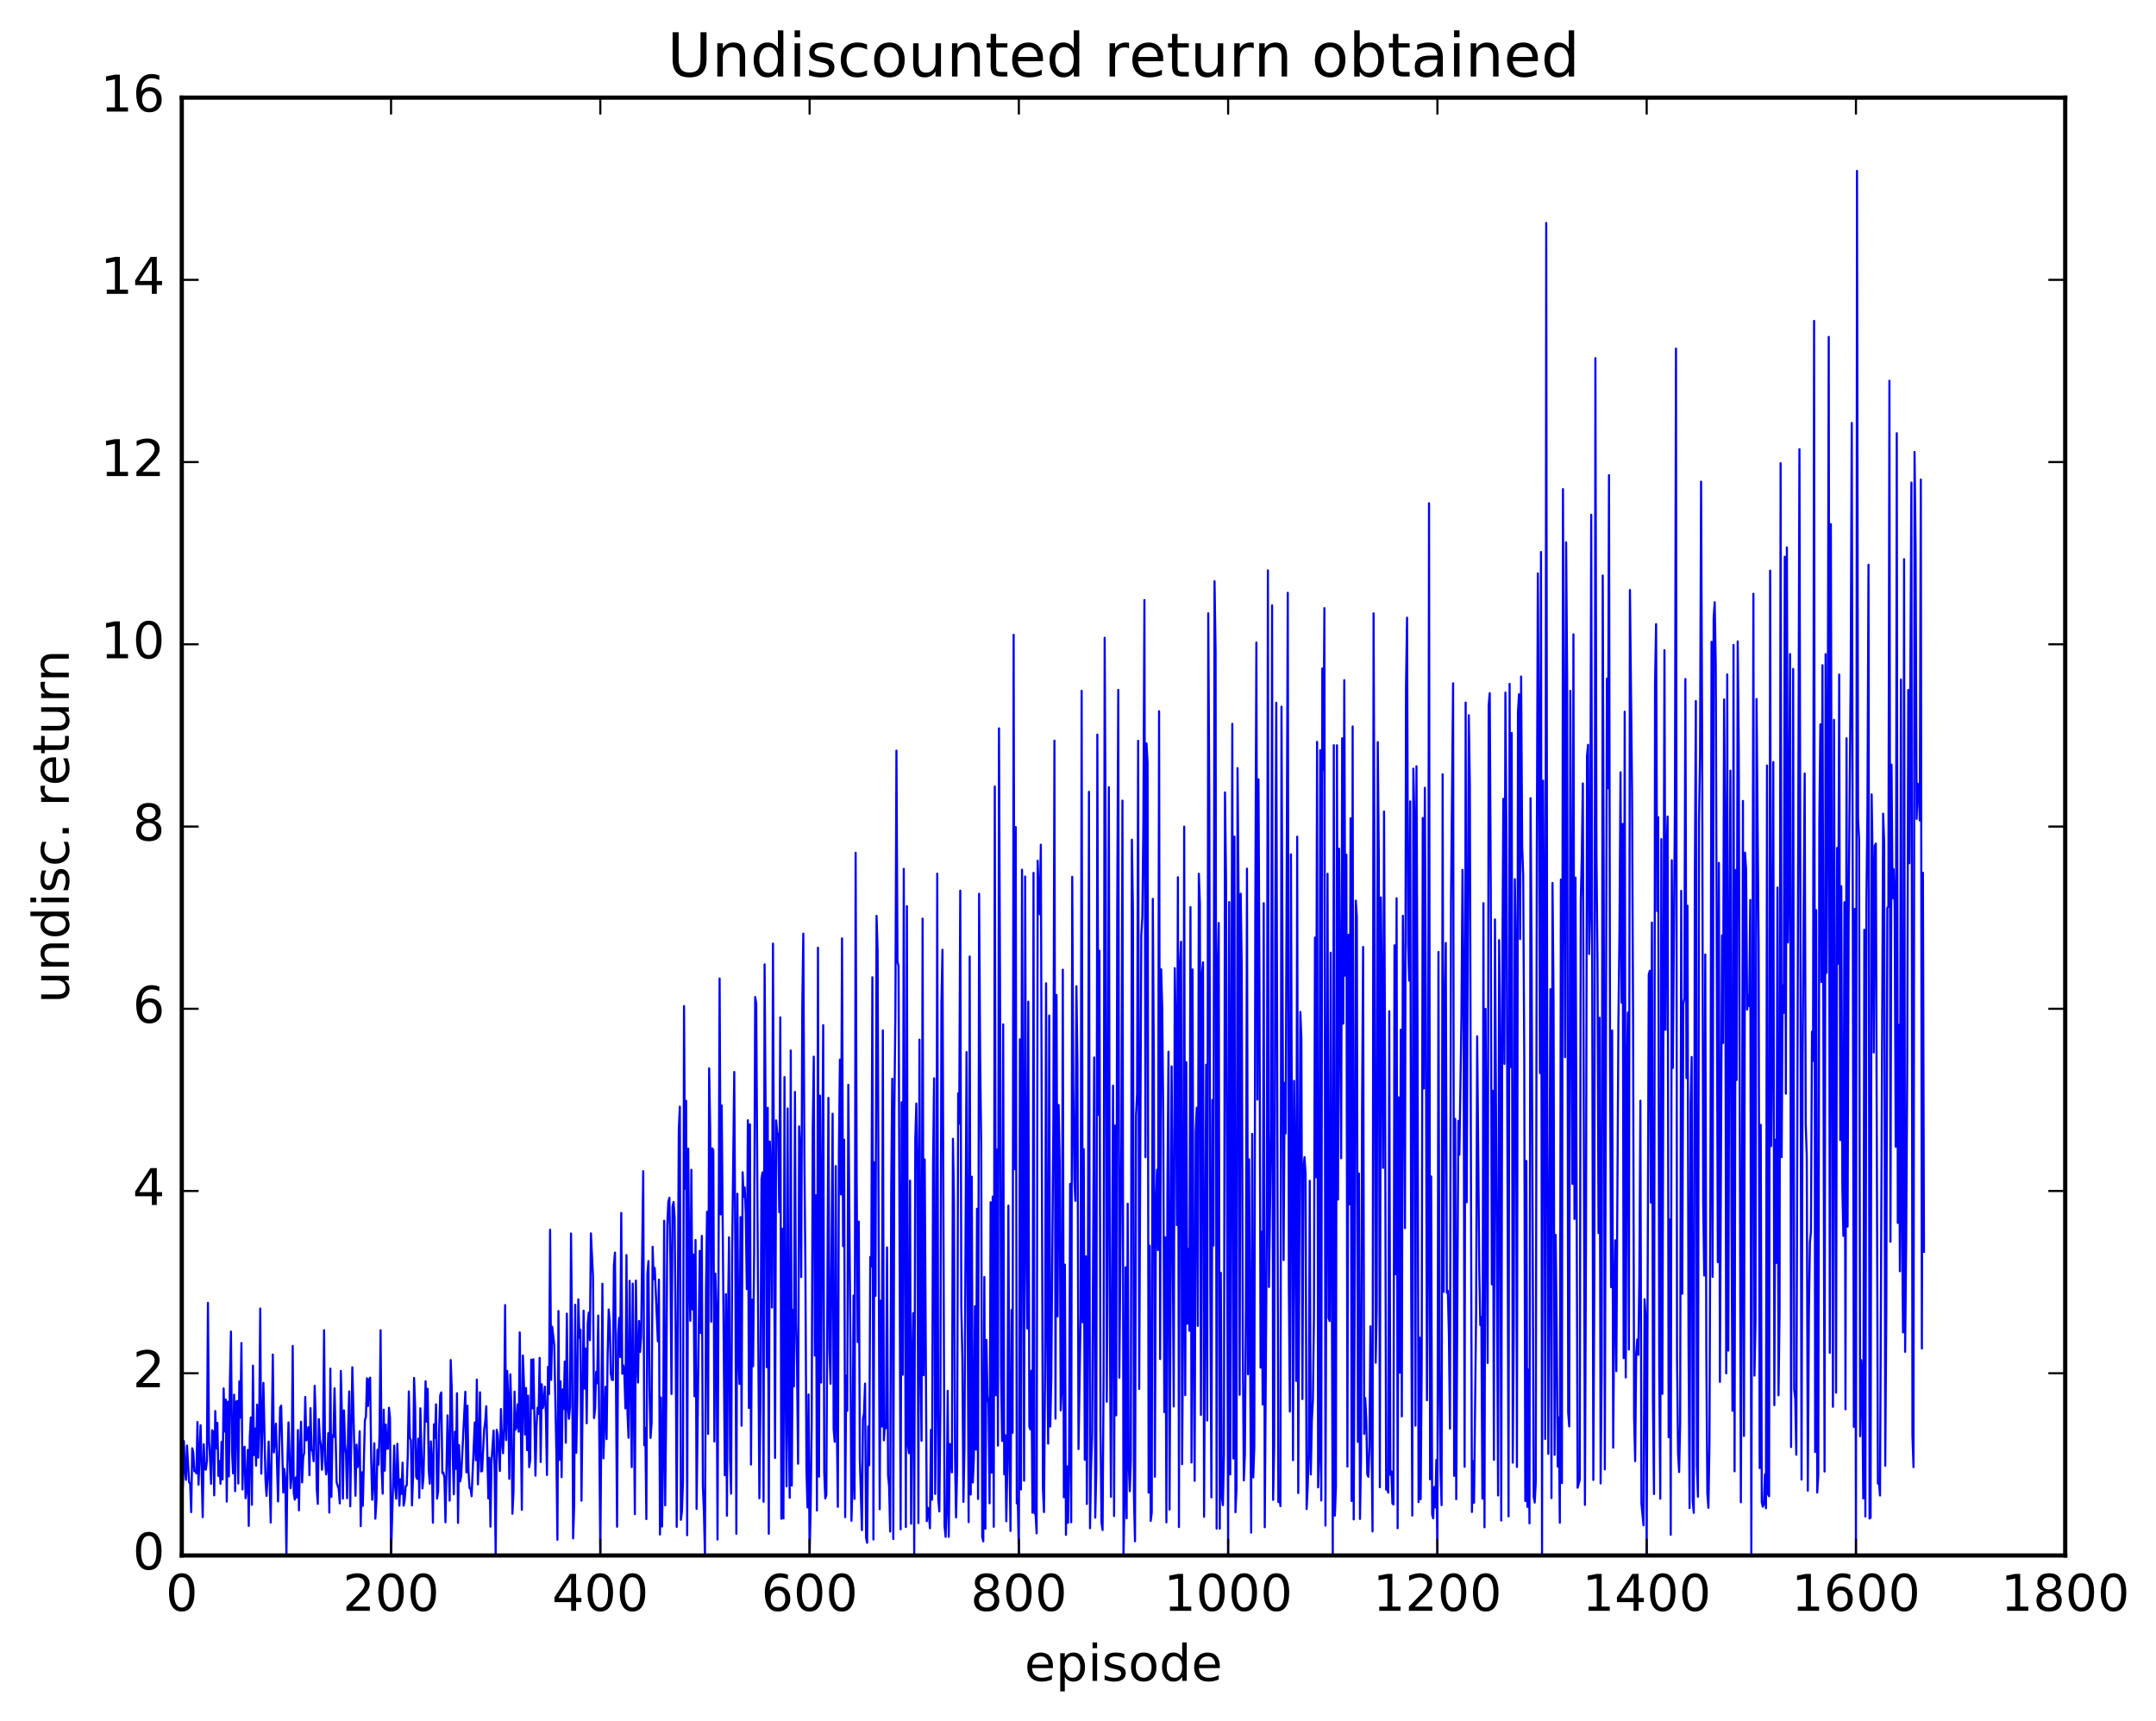 <?xml version="1.0" encoding="utf-8" standalone="no"?>
<!DOCTYPE svg PUBLIC "-//W3C//DTD SVG 1.1//EN"
  "http://www.w3.org/Graphics/SVG/1.1/DTD/svg11.dtd">
<!-- Created with matplotlib (http://matplotlib.org/) -->
<svg height="408pt" version="1.1" viewBox="0 0 511 408" width="511pt" xmlns="http://www.w3.org/2000/svg" xmlns:xlink="http://www.w3.org/1999/xlink">
 <defs>
  <style type="text/css">
*{stroke-linecap:butt;stroke-linejoin:round;stroke-miterlimit:100000;}
  </style>
 </defs>
 <g id="figure_1">
  <g id="patch_1">
   <path d="M 0 408.169 
L 511.954 408.169 
L 511.954 0 
L 0 0 
z
" style="fill:#ffffff;"/>
  </g>
  <g id="axes_1">
   <g id="patch_2">
    <path d="M 43.084 368.742 
L 489.484 368.742 
L 489.484 23.142 
L 43.084 23.142 
z
" style="fill:#ffffff;"/>
   </g>
   <g id="line2d_1">
    <path clip-path="url(#peacb16bf54)" d="M 43.332 352.367 
L 43.58 341.616 
L 43.828 348.294 
L 44.076 350.822 
L 44.324 342.693 
L 44.82 351.328 
L 45.068 351.694 
L 45.316 358.469 
L 45.564 343.33 
L 45.812 344.284 
L 46.06 348.79 
L 46.308 348.656 
L 46.556 349.285 
L 46.804 337.11 
L 47.052 351.956 
L 47.548 337.871 
L 48.044 359.667 
L 48.292 342.386 
L 48.54 348.275 
L 48.788 348.407 
L 49.036 346.447 
L 49.284 308.848 
L 49.532 341.422 
L 49.78 345.604 
L 50.028 351.753 
L 50.276 339.049 
L 50.524 339.391 
L 50.772 354.491 
L 51.02 334.506 
L 51.268 343.374 
L 51.516 337.296 
L 51.764 349.885 
L 52.012 346.345 
L 52.26 351.745 
L 52.508 341.827 
L 52.756 350.708 
L 53.004 329.148 
L 53.252 339.356 
L 53.5 331.79 
L 53.748 355.972 
L 53.996 332.277 
L 54.244 349.988 
L 54.492 327.561 
L 54.74 315.665 
L 54.988 343.859 
L 55.236 349.289 
L 55.484 330.621 
L 55.732 353.489 
L 55.98 332.258 
L 56.228 332.109 
L 56.476 351.69 
L 56.724 327.47 
L 56.972 336.073 
L 57.22 318.373 
L 57.468 353.082 
L 57.716 343.781 
L 57.964 342.942 
L 58.212 355.171 
L 58.46 352.888 
L 58.708 343.719 
L 58.956 361.734 
L 59.204 340.576 
L 59.452 336.033 
L 59.7 356.727 
L 59.948 323.739 
L 60.196 344.951 
L 60.444 338.648 
L 60.692 347.443 
L 60.94 332.979 
L 61.188 345.545 
L 61.436 337.084 
L 61.684 310.206 
L 61.932 349.355 
L 62.428 327.824 
L 62.924 350.602 
L 63.172 354.613 
L 63.42 349.822 
L 63.668 341.745 
L 64.164 360.93 
L 64.66 321.101 
L 64.908 344.303 
L 65.156 341.561 
L 65.404 337.51 
L 65.9 355.942 
L 66.396 333.69 
L 66.644 333.23 
L 67.14 353.822 
L 67.388 348.228 
L 67.636 350.969 
L 67.884 368.742 
L 68.132 346.692 
L 68.38 337.187 
L 68.876 352.803 
L 69.124 350.017 
L 69.372 319.064 
L 69.62 353.866 
L 69.868 355.505 
L 70.116 350.248 
L 70.364 355.015 
L 70.612 339.006 
L 70.86 358.039 
L 71.108 343.983 
L 71.356 337.034 
L 71.604 351.421 
L 71.852 345.545 
L 72.1 344.391 
L 72.348 331.163 
L 72.596 341.437 
L 72.844 341.147 
L 73.092 338.343 
L 73.34 349.712 
L 73.588 333.821 
L 73.836 343.761 
L 74.084 343.825 
L 74.332 346.415 
L 74.58 328.512 
L 74.828 336.237 
L 75.076 352.961 
L 75.324 356.513 
L 75.572 336.416 
L 75.82 341.206 
L 76.068 342.605 
L 76.316 348.423 
L 76.564 343.004 
L 76.812 315.335 
L 77.06 346.507 
L 77.308 349.53 
L 77.556 347.551 
L 77.804 339.754 
L 78.052 358.572 
L 78.3 324.456 
L 78.548 354.842 
L 78.796 340.271 
L 79.044 340.688 
L 79.292 329.131 
L 79.788 351.413 
L 80.284 353.006 
L 80.532 356.406 
L 80.78 324.985 
L 81.028 334.956 
L 81.276 355.262 
L 81.524 334.335 
L 81.772 342.222 
L 82.02 344.899 
L 82.268 355.17 
L 82.516 338.701 
L 82.764 329.848 
L 83.012 357.081 
L 83.508 324.136 
L 84.252 354.581 
L 84.5 342.45 
L 84.748 347.808 
L 84.996 346.902 
L 85.244 339.294 
L 85.492 361.792 
L 85.74 349.025 
L 85.988 356.991 
L 86.484 336.676 
L 86.732 335.839 
L 86.98 326.739 
L 87.228 333.307 
L 87.476 327.096 
L 87.724 326.574 
L 87.972 345.74 
L 88.22 355.53 
L 88.468 351.052 
L 88.716 342.136 
L 88.964 360.019 
L 89.212 355.792 
L 89.46 343.695 
L 89.708 347.233 
L 89.956 339.923 
L 90.204 315.347 
L 90.452 348.26 
L 90.7 354.083 
L 90.948 334.176 
L 91.196 348.641 
L 91.444 337.709 
L 91.692 343.443 
L 91.94 343.42 
L 92.188 333.716 
L 92.436 336.141 
L 92.684 368.742 
L 93.428 342.702 
L 93.676 352.626 
L 93.924 355.287 
L 94.172 342.257 
L 94.668 356.941 
L 94.916 350.663 
L 95.164 354.141 
L 95.412 346.733 
L 95.66 356.933 
L 95.908 355.648 
L 96.156 352.282 
L 96.404 352.125 
L 96.652 344.748 
L 96.9 329.85 
L 97.148 340.787 
L 97.396 341.434 
L 97.644 356.876 
L 97.892 350.27 
L 98.14 326.656 
L 98.388 333.333 
L 98.636 350.077 
L 98.884 350.601 
L 99.132 341.044 
L 99.38 355.097 
L 99.628 333.858 
L 100.124 352.848 
L 100.372 350.011 
L 100.868 327.444 
L 101.116 337.016 
L 101.364 329.22 
L 101.612 348.317 
L 101.86 351.731 
L 102.108 341.688 
L 102.356 346.471 
L 102.604 360.973 
L 102.852 337.656 
L 103.1 340.872 
L 103.348 332.909 
L 103.596 355.268 
L 103.844 353.518 
L 104.092 338.616 
L 104.34 330.759 
L 104.588 330.083 
L 104.836 349.209 
L 105.084 349.081 
L 105.332 350.298 
L 105.58 360.87 
L 106.076 335.532 
L 106.572 355.743 
L 106.82 322.408 
L 107.068 329.195 
L 107.316 345.456 
L 107.564 354.219 
L 107.812 339.39 
L 108.06 348.213 
L 108.308 330.294 
L 108.556 361.01 
L 108.804 342.577 
L 109.052 351.178 
L 109.3 349.975 
L 110.292 329.919 
L 110.54 349.044 
L 110.788 333.238 
L 111.036 348.784 
L 111.284 352.728 
L 111.532 352.922 
L 111.78 354.699 
L 112.524 337.2 
L 112.772 346.161 
L 113.02 327.056 
L 113.268 351.882 
L 113.516 343.597 
L 113.764 330.054 
L 114.012 348.825 
L 114.26 348.731 
L 114.756 338.883 
L 115.004 337.033 
L 115.252 333.367 
L 115.748 355.247 
L 115.996 345.58 
L 116.244 361.907 
L 116.492 346.567 
L 116.988 339.123 
L 117.236 349.158 
L 117.484 368.742 
L 117.732 338.965 
L 117.98 340.138 
L 118.476 348.719 
L 118.724 334.031 
L 118.972 341.189 
L 119.22 344.496 
L 119.468 338.397 
L 119.716 309.392 
L 119.964 341.399 
L 120.212 325.004 
L 120.46 331.83 
L 120.708 350.572 
L 120.956 325.801 
L 121.204 334.54 
L 121.452 358.847 
L 121.7 353.63 
L 121.948 329.897 
L 122.196 338.938 
L 122.444 338.33 
L 122.692 332.934 
L 122.94 339.399 
L 123.188 315.866 
L 123.684 357.935 
L 123.932 321.342 
L 124.18 327.912 
L 124.428 340.086 
L 124.676 329.025 
L 124.924 343.767 
L 125.172 330.858 
L 125.42 347.807 
L 125.668 346.1 
L 125.916 322.311 
L 126.164 333.865 
L 126.412 322.217 
L 126.908 349.822 
L 127.156 338.121 
L 127.404 333.716 
L 127.652 335.191 
L 127.9 321.903 
L 128.148 346.587 
L 128.396 328.145 
L 128.644 333.833 
L 128.892 332.709 
L 129.14 328.727 
L 129.388 335.34 
L 129.636 349.668 
L 129.884 324.027 
L 130.132 330.482 
L 130.38 291.528 
L 130.628 327.109 
L 130.876 314.513 
L 131.372 318.835 
L 131.868 344.535 
L 132.116 365.024 
L 132.364 310.791 
L 132.612 346.072 
L 132.86 327.452 
L 133.108 350.171 
L 133.356 329.368 
L 133.604 333.988 
L 133.852 322.775 
L 134.1 342.014 
L 134.348 311.417 
L 134.596 333.353 
L 134.844 336.353 
L 135.092 333.492 
L 135.34 292.424 
L 135.588 317.441 
L 135.836 364.692 
L 136.084 356.917 
L 136.332 309.314 
L 136.58 344.411 
L 136.828 331.586 
L 137.076 308.029 
L 137.324 317.13 
L 137.572 315.216 
L 137.82 355.762 
L 138.316 310.712 
L 138.564 329.191 
L 138.812 319.688 
L 139.06 337.408 
L 139.308 313.754 
L 139.556 311.157 
L 139.804 317.701 
L 140.052 292.392 
L 140.548 302.614 
L 140.796 336.168 
L 141.044 333.981 
L 141.292 325.2 
L 141.54 327.917 
L 141.788 311.867 
L 142.284 368.742 
L 142.78 304.337 
L 143.028 345.709 
L 143.524 328.744 
L 143.772 341.16 
L 144.02 321.065 
L 144.268 310.417 
L 144.516 313.361 
L 144.764 325.497 
L 145.012 327.069 
L 145.26 327.16 
L 145.508 300.028 
L 145.756 296.942 
L 146.252 361.923 
L 146.5 316.339 
L 146.748 312.406 
L 146.996 321.707 
L 147.244 287.543 
L 147.492 325.657 
L 147.74 323.684 
L 147.988 325.902 
L 148.236 333.873 
L 148.484 297.524 
L 148.732 335.155 
L 148.98 340.844 
L 149.228 303.622 
L 149.724 347.786 
L 149.972 304.302 
L 150.468 358.946 
L 150.716 303.573 
L 150.964 321.47 
L 151.212 327.746 
L 151.46 313.152 
L 151.708 320.495 
L 151.956 316.854 
L 152.452 277.637 
L 152.7 342.611 
L 152.948 338.506 
L 153.196 360.114 
L 153.444 302.002 
L 153.692 298.943 
L 153.94 329.192 
L 154.188 340.871 
L 154.436 337.341 
L 154.684 295.556 
L 154.932 303.231 
L 155.18 300.582 
L 155.924 317.974 
L 156.172 303.35 
L 156.42 363.766 
L 156.668 331.272 
L 156.916 361.883 
L 157.164 345.484 
L 157.412 289.395 
L 157.66 356.853 
L 157.908 332.461 
L 158.156 290.558 
L 158.404 284.955 
L 158.652 283.935 
L 158.9 299.717 
L 159.148 330.462 
L 159.396 286.095 
L 159.644 284.95 
L 159.892 288.674 
L 160.14 315.806 
L 160.388 361.957 
L 160.884 267.932 
L 161.132 262.348 
L 161.38 360.286 
L 161.628 358.212 
L 161.876 351.162 
L 162.124 238.502 
L 162.372 281.781 
L 162.62 260.96 
L 162.868 363.934 
L 163.116 272.294 
L 163.364 300.776 
L 163.612 313.105 
L 163.86 277.306 
L 164.108 310.41 
L 164.356 297.403 
L 164.604 331.004 
L 164.852 293.958 
L 165.1 357.703 
L 165.844 296.539 
L 166.092 315.985 
L 166.34 292.984 
L 166.588 352.322 
L 166.836 358.311 
L 167.084 368.742 
L 167.332 305.773 
L 167.58 287.273 
L 167.828 339.92 
L 168.076 253.26 
L 168.324 267.593 
L 168.572 313.32 
L 168.82 272.229 
L 169.068 272.738 
L 169.316 341.72 
L 169.564 301.92 
L 169.812 310.819 
L 170.06 364.963 
L 170.556 231.963 
L 170.804 287.87 
L 171.052 262.07 
L 171.796 349.731 
L 172.044 306.783 
L 172.292 359.326 
L 172.54 313.308 
L 172.788 293.311 
L 173.036 345.927 
L 173.284 354.085 
L 173.532 296.721 
L 174.028 254.117 
L 174.276 296.57 
L 174.524 363.599 
L 174.772 282.983 
L 175.02 320.496 
L 175.268 328.075 
L 175.516 288.52 
L 175.764 337.991 
L 176.012 277.899 
L 176.26 283.735 
L 176.508 281.493 
L 176.756 287.484 
L 177.004 305.603 
L 177.252 265.569 
L 177.5 333.78 
L 177.748 266.546 
L 177.996 347.18 
L 178.244 308.073 
L 178.492 323.894 
L 178.74 296.996 
L 178.988 236.352 
L 179.236 237.959 
L 179.732 319.007 
L 179.98 355.192 
L 180.228 332.433 
L 180.476 279.567 
L 180.724 277.926 
L 180.972 356.006 
L 181.22 228.621 
L 181.468 264.82 
L 181.716 324.093 
L 181.964 262.604 
L 182.212 363.604 
L 182.46 270.615 
L 182.708 279.591 
L 182.956 309.948 
L 183.204 223.693 
L 183.7 345.616 
L 183.948 265.596 
L 184.196 268.37 
L 184.444 269.255 
L 184.692 287.344 
L 184.94 241.185 
L 185.188 360.04 
L 185.436 291.275 
L 185.684 359.966 
L 185.932 255.337 
L 186.18 327.417 
L 186.428 352.361 
L 186.676 262.764 
L 186.924 336.724 
L 187.172 355.072 
L 187.42 249.028 
L 187.668 352.179 
L 187.916 310.506 
L 188.164 328.675 
L 188.412 258.859 
L 188.66 313.281 
L 188.908 324.18 
L 189.156 346.991 
L 189.404 267.028 
L 189.652 273.276 
L 189.9 302.74 
L 190.148 238.9 
L 190.396 221.335 
L 190.644 273.502 
L 190.892 301.074 
L 191.14 348.259 
L 191.388 357.36 
L 191.636 330.563 
L 191.884 368.742 
L 192.132 357.448 
L 192.38 337.563 
L 192.628 267.832 
L 192.876 250.491 
L 193.124 321.352 
L 193.372 283.342 
L 193.62 358.073 
L 193.868 224.662 
L 194.116 350.066 
L 194.364 259.745 
L 194.612 327.733 
L 195.108 243.027 
L 195.356 348.998 
L 195.604 355.229 
L 195.852 354.362 
L 196.348 260.261 
L 196.596 319.717 
L 196.844 328.043 
L 197.34 264.02 
L 197.588 338.78 
L 197.836 341.789 
L 198.084 276.422 
L 198.332 337.186 
L 198.58 357.211 
L 198.828 273.092 
L 199.076 251.187 
L 199.324 283.162 
L 199.572 222.446 
L 199.82 295.4 
L 200.068 270.175 
L 200.316 359.653 
L 200.564 326.144 
L 200.812 334.452 
L 201.06 257.157 
L 201.556 318.428 
L 201.804 360.509 
L 202.052 352.2 
L 202.3 307.13 
L 202.548 355.326 
L 202.796 202.164 
L 203.044 280.526 
L 203.292 318.144 
L 203.54 289.583 
L 203.788 345.758 
L 204.284 362.726 
L 204.532 336.373 
L 204.78 335.141 
L 205.028 328 
L 205.276 364.562 
L 205.524 365.744 
L 205.772 338.13 
L 206.02 347.351 
L 206.268 297.966 
L 206.516 300.259 
L 206.764 231.684 
L 207.012 364.947 
L 207.26 275.534 
L 207.508 307.192 
L 207.756 217.113 
L 208.004 225.447 
L 208.5 357.779 
L 208.748 308.336 
L 208.996 338.183 
L 209.244 244.269 
L 209.492 341.436 
L 209.74 337.55 
L 209.988 338.557 
L 210.236 295.717 
L 210.484 349.665 
L 210.732 352.351 
L 210.98 363.076 
L 211.228 281.944 
L 211.476 255.721 
L 211.724 364.834 
L 211.972 263.33 
L 212.22 240.002 
L 212.468 177.942 
L 212.716 227.94 
L 212.964 228.963 
L 213.46 362.523 
L 213.708 261.305 
L 213.956 325.883 
L 214.204 205.969 
L 214.7 362.002 
L 214.948 214.811 
L 215.196 342.503 
L 215.444 344.509 
L 215.692 279.877 
L 215.94 361.216 
L 216.188 325.397 
L 216.436 311.294 
L 216.684 368.742 
L 216.932 270.39 
L 217.18 261.593 
L 217.428 277.317 
L 217.676 361.058 
L 217.924 246.471 
L 218.172 321.296 
L 218.42 341.545 
L 218.668 217.773 
L 218.916 326.018 
L 219.164 274.867 
L 219.66 360.62 
L 219.908 357.422 
L 220.156 358.803 
L 220.404 362.292 
L 220.652 338.961 
L 220.9 355.525 
L 221.148 276.185 
L 221.396 255.626 
L 221.644 354.149 
L 221.892 331.906 
L 222.14 207.114 
L 222.388 355.333 
L 222.636 358.312 
L 222.884 333.649 
L 223.132 237.76 
L 223.38 225.155 
L 223.876 361.787 
L 224.124 364.331 
L 224.372 357.474 
L 224.62 329.709 
L 224.868 364.32 
L 225.116 342.312 
L 225.364 344.207 
L 225.612 349.039 
L 225.86 269.96 
L 226.108 284.828 
L 226.356 345.767 
L 226.604 359.718 
L 226.852 347.631 
L 227.1 259.181 
L 227.348 266.392 
L 227.596 211.13 
L 227.844 309.595 
L 228.092 322.015 
L 228.34 356.044 
L 228.588 343.271 
L 229.084 249.402 
L 229.58 360.843 
L 229.828 226.76 
L 230.076 354.283 
L 230.324 278.951 
L 230.572 351.453 
L 230.82 345.718 
L 231.068 309.662 
L 231.316 343.643 
L 231.564 286.55 
L 231.812 355.346 
L 232.06 211.875 
L 232.308 250.611 
L 232.556 271.283 
L 232.804 364.333 
L 233.052 365.396 
L 233.3 302.724 
L 233.548 362.39 
L 233.796 317.628 
L 234.044 330.906 
L 234.292 332.679 
L 234.54 356.374 
L 234.788 285.002 
L 235.036 349.12 
L 235.284 283.677 
L 235.532 361.938 
L 235.78 186.457 
L 236.028 330.752 
L 236.276 272.511 
L 236.524 342.699 
L 236.772 172.658 
L 237.02 233.45 
L 237.268 325.83 
L 237.516 341.586 
L 237.764 242.833 
L 238.012 349.511 
L 238.26 340.19 
L 238.508 360.632 
L 238.756 347.166 
L 239.004 285.812 
L 239.252 344.735 
L 239.5 362.926 
L 239.748 310.557 
L 239.996 339.657 
L 240.244 150.477 
L 240.492 277.177 
L 240.74 196.058 
L 240.988 356.397 
L 241.236 355.445 
L 241.484 368.742 
L 241.732 246.382 
L 241.98 353.09 
L 242.228 206.173 
L 242.724 350.997 
L 242.972 207.781 
L 243.22 290.333 
L 243.468 314.922 
L 243.716 237.449 
L 243.964 338.192 
L 244.212 338.868 
L 244.46 324.933 
L 244.708 358.62 
L 244.956 206.922 
L 245.204 358.656 
L 245.452 359.06 
L 245.7 363.506 
L 245.948 204.04 
L 246.196 212.238 
L 246.444 216.742 
L 246.692 200.249 
L 247.188 352.846 
L 247.436 358.451 
L 247.684 326.487 
L 247.932 233.102 
L 248.18 314.403 
L 248.428 342.221 
L 248.676 240.755 
L 248.924 338.182 
L 249.172 326.724 
L 249.668 264.878 
L 249.916 175.579 
L 250.164 336.304 
L 250.412 235.866 
L 250.66 312.064 
L 250.908 261.952 
L 251.156 275.223 
L 251.404 334.344 
L 251.652 329.05 
L 251.9 229.871 
L 252.148 354.955 
L 252.396 299.788 
L 252.644 363.844 
L 252.892 347.615 
L 253.14 361.002 
L 253.388 345.605 
L 253.636 280.648 
L 253.884 360.87 
L 254.132 207.86 
L 254.38 257.17 
L 254.628 279.608 
L 254.876 284.664 
L 255.124 233.789 
L 255.372 252.124 
L 255.62 343.53 
L 256.116 311.797 
L 256.364 163.764 
L 256.612 313.481 
L 256.86 272.411 
L 257.108 346.054 
L 257.356 297.809 
L 257.604 356.532 
L 257.852 304.785 
L 258.1 187.705 
L 258.348 362.284 
L 258.596 347.943 
L 258.844 340.32 
L 259.34 250.688 
L 259.588 359.782 
L 259.836 348.51 
L 260.084 174.132 
L 260.332 264.291 
L 260.58 225.386 
L 260.828 338.55 
L 261.076 360.957 
L 261.324 362.707 
L 261.572 326.073 
L 261.82 151.196 
L 262.068 202.127 
L 262.316 332.29 
L 262.564 283.368 
L 262.812 186.606 
L 263.06 314.446 
L 263.308 354.821 
L 263.804 257.365 
L 264.052 359.396 
L 264.3 266.804 
L 264.548 335.516 
L 264.796 216.803 
L 265.044 163.543 
L 265.292 326.597 
L 265.788 270.121 
L 266.036 189.792 
L 266.284 368.742 
L 266.532 354.937 
L 266.78 300.417 
L 267.028 359.924 
L 267.276 285.361 
L 267.524 347.055 
L 267.772 353.508 
L 268.02 346.132 
L 268.268 199.069 
L 268.516 215.43 
L 268.764 354.821 
L 269.012 365.382 
L 269.26 264.409 
L 269.508 259.214 
L 269.756 175.619 
L 270.004 329.251 
L 270.5 221.748 
L 270.748 217.465 
L 270.996 194.964 
L 271.244 142.232 
L 271.492 274.332 
L 271.74 176.24 
L 271.988 180.91 
L 272.236 353.858 
L 272.484 295.312 
L 272.732 360.55 
L 272.98 358.532 
L 273.228 213.09 
L 273.476 251.591 
L 273.724 350.078 
L 273.972 286.366 
L 274.22 277.296 
L 274.468 296.335 
L 274.716 168.611 
L 274.964 322.18 
L 275.212 229.78 
L 275.46 238.905 
L 275.708 264.674 
L 275.956 334.755 
L 276.204 293.336 
L 276.452 360.888 
L 276.7 281.621 
L 276.948 249.309 
L 277.196 357.867 
L 277.692 252.799 
L 278.188 333.417 
L 278.436 229.523 
L 278.684 244.179 
L 278.932 290.418 
L 279.18 207.957 
L 279.428 362.007 
L 279.676 228.899 
L 279.924 223.244 
L 280.172 347.099 
L 280.42 312.417 
L 280.668 195.959 
L 280.916 330.732 
L 281.164 251.786 
L 281.412 313.804 
L 281.66 296.039 
L 281.908 315.47 
L 282.156 215.044 
L 282.404 346.7 
L 282.652 229.834 
L 282.9 319.647 
L 283.148 351.053 
L 283.396 268.346 
L 283.644 262.596 
L 283.892 314.328 
L 284.14 207.142 
L 284.388 214.168 
L 284.636 335.416 
L 284.884 231.043 
L 285.132 228.117 
L 285.38 359.568 
L 285.876 252.403 
L 286.124 336.748 
L 286.372 145.384 
L 286.62 188.757 
L 286.868 304.87 
L 287.116 354.97 
L 287.364 260.764 
L 287.612 295.286 
L 287.86 137.782 
L 288.108 154.427 
L 288.356 362.372 
L 288.604 231.12 
L 288.852 218.798 
L 289.1 362.388 
L 289.348 301.74 
L 289.596 354.917 
L 289.844 356.816 
L 290.092 344.693 
L 290.34 187.852 
L 290.588 208.778 
L 291.084 368.742 
L 291.332 213.845 
L 291.58 349.525 
L 292.076 171.598 
L 292.324 345.75 
L 292.572 198.33 
L 292.82 358.492 
L 293.068 352.797 
L 293.316 182.094 
L 293.564 213.758 
L 293.812 330.653 
L 294.06 211.865 
L 294.308 229.693 
L 294.556 318.393 
L 294.804 350.926 
L 295.052 344.9 
L 295.3 310.22 
L 295.548 205.92 
L 295.796 325.778 
L 296.044 274.826 
L 296.54 363.32 
L 296.788 268.812 
L 297.036 350.235 
L 297.284 343 
L 297.532 214.021 
L 297.78 152.331 
L 298.028 260.651 
L 298.276 184.733 
L 298.524 235.937 
L 298.772 324.21 
L 299.02 291.983 
L 299.268 332.963 
L 299.516 214.115 
L 299.764 362.044 
L 300.26 288.235 
L 300.508 135.206 
L 300.756 305.098 
L 301.252 268.221 
L 301.5 143.505 
L 301.748 355.558 
L 301.996 342.733 
L 302.244 222.505 
L 302.492 166.587 
L 302.988 356.084 
L 303.236 354.771 
L 303.484 357.055 
L 303.732 167.516 
L 304.228 298.718 
L 304.476 256.694 
L 304.724 268.696 
L 305.22 140.523 
L 305.468 303.998 
L 305.716 334.622 
L 305.964 202.526 
L 306.46 346.151 
L 306.708 256.221 
L 306.956 279.387 
L 307.204 327.378 
L 307.452 198.347 
L 307.7 353.945 
L 308.196 239.888 
L 308.444 246.33 
L 308.692 331.658 
L 308.94 276.86 
L 309.188 274.311 
L 309.436 278.206 
L 309.684 357.732 
L 309.932 352.677 
L 310.18 344.673 
L 310.428 279.928 
L 310.676 349.524 
L 310.924 336.806 
L 311.172 331.887 
L 311.42 312.469 
L 311.668 222.275 
L 311.916 279.084 
L 312.164 175.863 
L 312.412 352.601 
L 312.66 345.725 
L 312.908 177.834 
L 313.156 355.706 
L 313.404 158.47 
L 313.652 182.527 
L 313.9 144.161 
L 314.148 361.652 
L 314.644 207.134 
L 314.892 312.393 
L 315.14 313.176 
L 315.388 225.843 
L 315.884 368.742 
L 316.132 176.662 
L 316.38 359.296 
L 316.628 352.533 
L 316.876 176.675 
L 317.124 284.374 
L 317.372 201.186 
L 317.868 274.58 
L 318.116 175.016 
L 318.364 242.684 
L 318.612 161.248 
L 318.86 231.313 
L 319.108 202.609 
L 319.356 347.657 
L 319.604 221.606 
L 319.852 285.493 
L 320.1 193.973 
L 320.348 355.832 
L 320.596 172.219 
L 320.844 360.199 
L 321.092 304.305 
L 321.34 213.512 
L 321.588 217.272 
L 321.836 341.816 
L 322.084 278.21 
L 322.332 360.085 
L 322.58 345.601 
L 322.828 263.4 
L 323.076 224.493 
L 323.324 339.928 
L 323.572 331.406 
L 323.82 336.205 
L 324.068 349.509 
L 324.316 350.096 
L 324.564 343.166 
L 324.812 314.429 
L 325.308 363.041 
L 325.556 145.402 
L 325.804 213.791 
L 326.052 323.028 
L 326.3 310.474 
L 326.548 175.915 
L 326.796 203.753 
L 327.044 352.569 
L 327.292 212.748 
L 327.54 237.727 
L 327.788 276.864 
L 328.036 192.388 
L 328.284 254.711 
L 328.532 353.124 
L 328.78 352.626 
L 329.028 353.855 
L 329.276 239.716 
L 329.524 349.636 
L 329.772 348.768 
L 330.02 356.406 
L 330.268 356.646 
L 330.516 224.094 
L 330.764 302.073 
L 331.012 212.948 
L 331.26 362.277 
L 331.508 260.154 
L 331.756 325.408 
L 332.004 244.108 
L 332.252 335.776 
L 332.5 217.109 
L 332.748 243.456 
L 332.996 291.132 
L 333.244 162.959 
L 333.492 146.428 
L 333.74 223.731 
L 333.988 232.472 
L 334.236 189.966 
L 334.484 306.55 
L 334.732 359.29 
L 334.98 182.21 
L 335.228 193.175 
L 335.476 337.962 
L 335.724 181.651 
L 335.972 242.742 
L 336.22 356.095 
L 336.468 317.103 
L 336.716 355.408 
L 336.964 323.071 
L 337.212 193.911 
L 337.46 258.041 
L 337.708 186.748 
L 337.956 239.305 
L 338.204 331.944 
L 338.452 294.909 
L 338.7 119.296 
L 338.948 350.684 
L 339.196 278.885 
L 339.444 359.031 
L 339.692 359.926 
L 339.94 352.494 
L 340.188 357.326 
L 340.436 346.097 
L 340.684 368.742 
L 340.932 225.682 
L 341.18 323.413 
L 341.428 348.652 
L 341.676 356.832 
L 341.924 183.543 
L 342.172 306.243 
L 342.42 242.056 
L 342.668 223.542 
L 342.916 306.487 
L 343.164 305.982 
L 343.412 316.406 
L 343.66 338.661 
L 343.908 213.791 
L 344.404 161.983 
L 344.652 349.859 
L 344.9 265.249 
L 345.148 355.4 
L 345.644 265.724 
L 345.892 273.74 
L 346.388 240.835 
L 346.636 206.223 
L 346.884 235.865 
L 347.132 347.705 
L 347.38 166.543 
L 347.628 285.002 
L 348.124 169.544 
L 348.372 186.108 
L 348.868 358.434 
L 349.116 346.38 
L 349.364 356.256 
L 349.86 310.996 
L 350.108 245.678 
L 350.604 300.858 
L 350.852 314.138 
L 351.1 312.194 
L 351.348 355.287 
L 351.596 214.104 
L 351.844 362.067 
L 352.092 239.169 
L 352.588 323.107 
L 352.836 167.262 
L 353.084 164.327 
L 353.332 211.226 
L 353.58 304.466 
L 353.828 258.576 
L 354.076 346.068 
L 354.324 217.96 
L 355.068 354.518 
L 355.316 222.873 
L 355.564 248.986 
L 355.812 360.45 
L 356.06 234.518 
L 356.308 189.373 
L 356.556 252.216 
L 356.804 164.181 
L 357.052 199.504 
L 357.548 359.465 
L 357.796 162.115 
L 358.044 252.939 
L 358.292 173.767 
L 358.54 346.732 
L 358.788 313.869 
L 359.036 208.424 
L 359.284 225.872 
L 359.532 347.763 
L 359.78 168.771 
L 360.028 164.578 
L 360.276 222.62 
L 360.524 160.375 
L 360.772 200.616 
L 361.02 207.508 
L 361.268 250.471 
L 361.516 355.837 
L 361.764 275.217 
L 362.012 357.222 
L 362.26 324.657 
L 362.508 361.119 
L 362.756 189.222 
L 363.004 225.552 
L 363.5 354.8 
L 363.748 356.202 
L 363.996 351.33 
L 364.244 201.925 
L 364.492 135.929 
L 364.74 178.441 
L 364.988 254.376 
L 365.236 130.855 
L 365.484 368.742 
L 365.732 185.063 
L 365.98 225.883 
L 366.228 341.105 
L 366.476 52.855 
L 366.724 268.601 
L 366.972 344.651 
L 367.468 234.496 
L 367.716 355.138 
L 367.964 209.311 
L 368.212 237.248 
L 368.46 344.886 
L 368.708 292.742 
L 368.956 314.52 
L 369.204 347.673 
L 369.452 336.019 
L 369.7 360.976 
L 369.948 208.516 
L 370.196 351.585 
L 370.444 115.952 
L 370.94 250.605 
L 371.188 128.57 
L 371.436 161.45 
L 371.684 334.85 
L 371.932 338.143 
L 372.18 163.762 
L 372.676 280.658 
L 372.924 150.378 
L 373.172 288.965 
L 373.42 208.05 
L 373.916 352.688 
L 374.412 350.806 
L 374.66 213.593 
L 374.908 203.327 
L 375.156 185.726 
L 375.652 356.752 
L 375.9 293.463 
L 376.148 179.167 
L 376.396 176.557 
L 376.644 226.158 
L 376.892 215.599 
L 377.14 122.02 
L 377.636 350.838 
L 377.884 302.086 
L 378.132 84.896 
L 378.38 202.205 
L 378.628 227.506 
L 378.876 292.312 
L 379.124 241.274 
L 379.372 351.669 
L 379.62 324.206 
L 379.868 136.43 
L 380.116 214.873 
L 380.364 348.335 
L 380.86 160.888 
L 381.108 186.872 
L 381.356 112.64 
L 381.604 250.757 
L 381.852 305.137 
L 382.1 244.293 
L 382.348 343.172 
L 382.596 309.174 
L 382.844 294.027 
L 383.092 325.038 
L 383.588 242.108 
L 383.836 220.916 
L 384.084 183.084 
L 384.332 237.679 
L 384.58 195.336 
L 384.828 321.967 
L 385.076 168.722 
L 385.324 326.538 
L 385.572 258.266 
L 385.82 240.013 
L 386.068 319.929 
L 386.316 139.875 
L 386.812 187.235 
L 387.06 241.629 
L 387.308 335.934 
L 387.556 346.39 
L 387.804 320.798 
L 388.052 317.531 
L 388.3 321.189 
L 388.548 302.731 
L 388.796 260.934 
L 389.044 356.458 
L 389.54 361.603 
L 389.788 307.991 
L 390.036 312.315 
L 390.284 368.742 
L 390.78 230.972 
L 391.028 230.119 
L 391.276 285.068 
L 391.524 218.694 
L 391.772 332.277 
L 392.02 354.185 
L 392.268 161.98 
L 392.516 147.958 
L 392.764 215.975 
L 393.012 193.72 
L 393.26 324.742 
L 393.508 355.278 
L 393.756 198.915 
L 394.004 330.418 
L 394.5 154.115 
L 394.748 244.132 
L 394.996 202.442 
L 395.244 193.565 
L 395.492 340.71 
L 395.74 289.073 
L 395.988 363.828 
L 396.236 203.929 
L 396.484 253.168 
L 396.98 191.437 
L 397.228 82.643 
L 397.476 321.643 
L 397.724 344.41 
L 397.972 348.966 
L 398.22 337.348 
L 398.468 211.183 
L 398.716 306.69 
L 398.964 238.079 
L 399.212 236.608 
L 399.46 160.973 
L 399.708 255.591 
L 399.956 214.706 
L 400.204 318.216 
L 400.452 357.493 
L 400.7 261.725 
L 400.948 250.571 
L 401.196 355.716 
L 401.444 358.634 
L 401.692 210.328 
L 401.94 166.187 
L 402.188 347.39 
L 402.436 354.809 
L 402.684 194.535 
L 402.932 178.981 
L 403.18 114.181 
L 403.428 173.998 
L 403.676 284.876 
L 403.924 302.376 
L 404.172 226.274 
L 404.42 320.454 
L 404.668 354.047 
L 404.916 357.442 
L 405.164 342.126 
L 405.412 274.372 
L 405.66 152.139 
L 405.908 302.687 
L 406.156 146.641 
L 406.404 142.759 
L 406.652 157.407 
L 407.148 299.192 
L 407.396 204.559 
L 407.644 327.585 
L 408.14 221.737 
L 408.388 247.244 
L 408.636 165.806 
L 408.884 198.859 
L 409.132 325.58 
L 409.38 159.875 
L 409.628 320.178 
L 409.876 231.398 
L 410.124 182.694 
L 410.372 285.375 
L 410.62 334.451 
L 410.868 152.887 
L 411.116 348.791 
L 411.364 206.261 
L 411.612 256.031 
L 411.86 152.058 
L 412.108 177.874 
L 412.604 356.136 
L 412.852 297.784 
L 413.1 189.871 
L 413.348 340.414 
L 413.596 202.13 
L 413.844 206.012 
L 414.092 239.316 
L 414.34 235.907 
L 414.588 238.479 
L 414.836 213.335 
L 415.084 368.742 
L 415.58 140.76 
L 415.828 326.102 
L 416.076 313.54 
L 416.324 165.697 
L 416.82 223.983 
L 417.068 348.032 
L 417.316 266.652 
L 417.564 356.116 
L 417.812 357.186 
L 418.06 356.595 
L 418.308 349.52 
L 418.556 357.558 
L 418.804 181.473 
L 419.052 354.239 
L 419.3 354.702 
L 419.548 135.267 
L 419.796 271.697 
L 420.044 242.506 
L 420.292 180.662 
L 420.54 333.107 
L 420.788 270.194 
L 421.036 299.385 
L 421.284 210.411 
L 421.532 330.78 
L 421.78 310.99 
L 422.028 109.796 
L 422.276 274.332 
L 422.524 233.586 
L 422.772 240.12 
L 423.02 131.981 
L 423.268 259.271 
L 423.516 129.772 
L 423.764 223.402 
L 424.012 202.346 
L 424.26 155.036 
L 424.508 343.03 
L 425.004 158.573 
L 425.252 329.348 
L 425.5 331.49 
L 425.748 344.854 
L 426.492 106.492 
L 426.988 350.743 
L 427.236 252.006 
L 427.732 183.364 
L 427.98 266.358 
L 428.228 274.337 
L 428.476 353.371 
L 428.724 311.455 
L 428.972 294.627 
L 429.22 291.871 
L 429.468 244.549 
L 429.716 251.481 
L 429.964 76.072 
L 430.212 344.218 
L 430.46 215.757 
L 430.708 353.827 
L 430.956 349.655 
L 431.204 195.029 
L 431.452 171.701 
L 431.7 232.803 
L 431.948 157.699 
L 432.444 348.845 
L 432.692 155.058 
L 432.94 230.606 
L 433.188 181.52 
L 433.436 79.856 
L 433.684 320.706 
L 433.932 124.253 
L 434.428 333.496 
L 434.676 170.631 
L 435.172 330.154 
L 435.42 201.014 
L 435.668 228.453 
L 435.916 159.915 
L 436.164 270.26 
L 436.412 210.079 
L 436.66 281.533 
L 436.908 292.981 
L 437.156 213.873 
L 437.404 334.089 
L 437.652 175.016 
L 437.9 290.771 
L 438.148 217.376 
L 438.644 159.449 
L 438.892 100.275 
L 439.388 338.251 
L 439.636 215.469 
L 439.884 368.742 
L 440.132 40.514 
L 440.38 193.976 
L 440.628 198.946 
L 440.876 340.466 
L 441.124 322.413 
L 441.372 327.525 
L 441.62 355.226 
L 441.868 220.411 
L 442.116 359.494 
L 442.364 213.799 
L 442.612 191.287 
L 442.86 133.875 
L 443.108 359.98 
L 443.356 359.793 
L 443.604 188.311 
L 443.852 205.05 
L 444.1 249.499 
L 444.348 200.487 
L 444.596 199.993 
L 445.092 351.689 
L 445.34 351.469 
L 445.588 354.529 
L 446.332 192.888 
L 446.58 199.889 
L 446.828 347.479 
L 447.076 311.272 
L 447.324 215.271 
L 447.572 214.828 
L 447.82 90.262 
L 448.068 294.368 
L 448.316 181.271 
L 448.564 212.952 
L 448.812 206.026 
L 449.06 214.89 
L 449.308 271.847 
L 449.556 102.701 
L 449.804 289.904 
L 450.052 242.963 
L 450.3 301.362 
L 450.548 161.092 
L 450.796 288.212 
L 451.044 315.858 
L 451.292 132.556 
L 451.54 320.459 
L 451.788 294.696 
L 452.036 253.921 
L 452.284 163.57 
L 452.532 204.642 
L 453.028 114.392 
L 453.276 340.256 
L 453.524 347.802 
L 453.772 107.144 
L 454.02 129.465 
L 454.268 194.133 
L 454.516 185.76 
L 454.764 186.284 
L 455.012 194.488 
L 455.26 113.69 
L 455.508 319.675 
L 455.756 206.9 
L 456.004 296.757 
L 456.004 296.757 
" style="fill:none;stroke:#0000ff;stroke-linecap:square;stroke-width:0.5;"/>
   </g>
   <g id="patch_3">
    <path d="M 43.084 368.742 
L 43.084 23.142 
" style="fill:none;stroke:#000000;stroke-linecap:square;stroke-linejoin:miter;"/>
   </g>
   <g id="patch_4">
    <path d="M 489.484 368.742 
L 489.484 23.142 
" style="fill:none;stroke:#000000;stroke-linecap:square;stroke-linejoin:miter;"/>
   </g>
   <g id="patch_5">
    <path d="M 43.084 368.742 
L 489.484 368.742 
" style="fill:none;stroke:#000000;stroke-linecap:square;stroke-linejoin:miter;"/>
   </g>
   <g id="patch_6">
    <path d="M 43.084 23.142 
L 489.484 23.142 
" style="fill:none;stroke:#000000;stroke-linecap:square;stroke-linejoin:miter;"/>
   </g>
   <g id="matplotlib.axis_1">
    <g id="xtick_1">
     <g id="line2d_2">
      <defs>
       <path d="M 0 0 
L 0 -4 
" id="m8d51480226" style="stroke:#000000;stroke-width:0.5;"/>
      </defs>
      <g>
       <use style="stroke:#000000;stroke-width:0.5;" x="43.084" xlink:href="#m8d51480226" y="368.742"/>
      </g>
     </g>
     <g id="line2d_3">
      <defs>
       <path d="M 0 0 
L 0 4 
" id="ma143796751" style="stroke:#000000;stroke-width:0.5;"/>
      </defs>
      <g>
       <use style="stroke:#000000;stroke-width:0.5;" x="43.084" xlink:href="#ma143796751" y="23.142"/>
      </g>
     </g>
     <g id="text_1">
      <!-- 0 -->
      <defs>
       <path d="M 31.781 66.406 
Q 24.172 66.406 20.328 58.906 
Q 16.5 51.422 16.5 36.375 
Q 16.5 21.391 20.328 13.891 
Q 24.172 6.391 31.781 6.391 
Q 39.453 6.391 43.281 13.891 
Q 47.125 21.391 47.125 36.375 
Q 47.125 51.422 43.281 58.906 
Q 39.453 66.406 31.781 66.406 
M 31.781 74.219 
Q 44.047 74.219 50.516 64.516 
Q 56.984 54.828 56.984 36.375 
Q 56.984 17.969 50.516 8.266 
Q 44.047 -1.422 31.781 -1.422 
Q 19.531 -1.422 13.062 8.266 
Q 6.594 17.969 6.594 36.375 
Q 6.594 54.828 13.062 64.516 
Q 19.531 74.219 31.781 74.219 
" id="BitstreamVeraSans-Roman-30"/>
      </defs>
      <g transform="translate(39.266 381.86)scale(0.12 -0.12)">
       <use xlink:href="#BitstreamVeraSans-Roman-30"/>
      </g>
     </g>
    </g>
    <g id="xtick_2">
     <g id="line2d_4">
      <g>
       <use style="stroke:#000000;stroke-width:0.5;" x="92.684" xlink:href="#m8d51480226" y="368.742"/>
      </g>
     </g>
     <g id="line2d_5">
      <g>
       <use style="stroke:#000000;stroke-width:0.5;" x="92.684" xlink:href="#ma143796751" y="23.142"/>
      </g>
     </g>
     <g id="text_2">
      <!-- 200 -->
      <defs>
       <path d="M 19.188 8.297 
L 53.609 8.297 
L 53.609 0 
L 7.328 0 
L 7.328 8.297 
Q 12.938 14.109 22.625 23.891 
Q 32.328 33.688 34.812 36.531 
Q 39.547 41.844 41.422 45.531 
Q 43.312 49.219 43.312 52.781 
Q 43.312 58.594 39.234 62.25 
Q 35.156 65.922 28.609 65.922 
Q 23.969 65.922 18.812 64.312 
Q 13.672 62.703 7.812 59.422 
L 7.812 69.391 
Q 13.766 71.781 18.938 73 
Q 24.125 74.219 28.422 74.219 
Q 39.75 74.219 46.484 68.547 
Q 53.219 62.891 53.219 53.422 
Q 53.219 48.922 51.531 44.891 
Q 49.859 40.875 45.406 35.406 
Q 44.188 33.984 37.641 27.219 
Q 31.109 20.453 19.188 8.297 
" id="BitstreamVeraSans-Roman-32"/>
      </defs>
      <g transform="translate(81.231 381.86)scale(0.12 -0.12)">
       <use xlink:href="#BitstreamVeraSans-Roman-32"/>
       <use x="63.623" xlink:href="#BitstreamVeraSans-Roman-30"/>
       <use x="127.246" xlink:href="#BitstreamVeraSans-Roman-30"/>
      </g>
     </g>
    </g>
    <g id="xtick_3">
     <g id="line2d_6">
      <g>
       <use style="stroke:#000000;stroke-width:0.5;" x="142.284" xlink:href="#m8d51480226" y="368.742"/>
      </g>
     </g>
     <g id="line2d_7">
      <g>
       <use style="stroke:#000000;stroke-width:0.5;" x="142.284" xlink:href="#ma143796751" y="23.142"/>
      </g>
     </g>
     <g id="text_3">
      <!-- 400 -->
      <defs>
       <path d="M 37.797 64.312 
L 12.891 25.391 
L 37.797 25.391 
z
M 35.203 72.906 
L 47.609 72.906 
L 47.609 25.391 
L 58.016 25.391 
L 58.016 17.188 
L 47.609 17.188 
L 47.609 0 
L 37.797 0 
L 37.797 17.188 
L 4.891 17.188 
L 4.891 26.703 
z
" id="BitstreamVeraSans-Roman-34"/>
      </defs>
      <g transform="translate(130.831 381.86)scale(0.12 -0.12)">
       <use xlink:href="#BitstreamVeraSans-Roman-34"/>
       <use x="63.623" xlink:href="#BitstreamVeraSans-Roman-30"/>
       <use x="127.246" xlink:href="#BitstreamVeraSans-Roman-30"/>
      </g>
     </g>
    </g>
    <g id="xtick_4">
     <g id="line2d_8">
      <g>
       <use style="stroke:#000000;stroke-width:0.5;" x="191.884" xlink:href="#m8d51480226" y="368.742"/>
      </g>
     </g>
     <g id="line2d_9">
      <g>
       <use style="stroke:#000000;stroke-width:0.5;" x="191.884" xlink:href="#ma143796751" y="23.142"/>
      </g>
     </g>
     <g id="text_4">
      <!-- 600 -->
      <defs>
       <path d="M 33.016 40.375 
Q 26.375 40.375 22.484 35.828 
Q 18.609 31.297 18.609 23.391 
Q 18.609 15.531 22.484 10.953 
Q 26.375 6.391 33.016 6.391 
Q 39.656 6.391 43.531 10.953 
Q 47.406 15.531 47.406 23.391 
Q 47.406 31.297 43.531 35.828 
Q 39.656 40.375 33.016 40.375 
M 52.594 71.297 
L 52.594 62.312 
Q 48.875 64.062 45.094 64.984 
Q 41.312 65.922 37.594 65.922 
Q 27.828 65.922 22.672 59.328 
Q 17.531 52.734 16.797 39.406 
Q 19.672 43.656 24.016 45.922 
Q 28.375 48.188 33.594 48.188 
Q 44.578 48.188 50.953 41.516 
Q 57.328 34.859 57.328 23.391 
Q 57.328 12.156 50.688 5.359 
Q 44.047 -1.422 33.016 -1.422 
Q 20.359 -1.422 13.672 8.266 
Q 6.984 17.969 6.984 36.375 
Q 6.984 53.656 15.188 63.938 
Q 23.391 74.219 37.203 74.219 
Q 40.922 74.219 44.703 73.484 
Q 48.484 72.75 52.594 71.297 
" id="BitstreamVeraSans-Roman-36"/>
      </defs>
      <g transform="translate(180.431 381.86)scale(0.12 -0.12)">
       <use xlink:href="#BitstreamVeraSans-Roman-36"/>
       <use x="63.623" xlink:href="#BitstreamVeraSans-Roman-30"/>
       <use x="127.246" xlink:href="#BitstreamVeraSans-Roman-30"/>
      </g>
     </g>
    </g>
    <g id="xtick_5">
     <g id="line2d_10">
      <g>
       <use style="stroke:#000000;stroke-width:0.5;" x="241.484" xlink:href="#m8d51480226" y="368.742"/>
      </g>
     </g>
     <g id="line2d_11">
      <g>
       <use style="stroke:#000000;stroke-width:0.5;" x="241.484" xlink:href="#ma143796751" y="23.142"/>
      </g>
     </g>
     <g id="text_5">
      <!-- 800 -->
      <defs>
       <path d="M 31.781 34.625 
Q 24.75 34.625 20.719 30.859 
Q 16.703 27.094 16.703 20.516 
Q 16.703 13.922 20.719 10.156 
Q 24.75 6.391 31.781 6.391 
Q 38.812 6.391 42.859 10.172 
Q 46.922 13.969 46.922 20.516 
Q 46.922 27.094 42.891 30.859 
Q 38.875 34.625 31.781 34.625 
M 21.922 38.812 
Q 15.578 40.375 12.031 44.719 
Q 8.5 49.078 8.5 55.328 
Q 8.5 64.062 14.719 69.141 
Q 20.953 74.219 31.781 74.219 
Q 42.672 74.219 48.875 69.141 
Q 55.078 64.062 55.078 55.328 
Q 55.078 49.078 51.531 44.719 
Q 48 40.375 41.703 38.812 
Q 48.828 37.156 52.797 32.312 
Q 56.781 27.484 56.781 20.516 
Q 56.781 9.906 50.312 4.234 
Q 43.844 -1.422 31.781 -1.422 
Q 19.734 -1.422 13.25 4.234 
Q 6.781 9.906 6.781 20.516 
Q 6.781 27.484 10.781 32.312 
Q 14.797 37.156 21.922 38.812 
M 18.312 54.391 
Q 18.312 48.734 21.844 45.562 
Q 25.391 42.391 31.781 42.391 
Q 38.141 42.391 41.719 45.562 
Q 45.312 48.734 45.312 54.391 
Q 45.312 60.062 41.719 63.234 
Q 38.141 66.406 31.781 66.406 
Q 25.391 66.406 21.844 63.234 
Q 18.312 60.062 18.312 54.391 
" id="BitstreamVeraSans-Roman-38"/>
      </defs>
      <g transform="translate(230.031 381.86)scale(0.12 -0.12)">
       <use xlink:href="#BitstreamVeraSans-Roman-38"/>
       <use x="63.623" xlink:href="#BitstreamVeraSans-Roman-30"/>
       <use x="127.246" xlink:href="#BitstreamVeraSans-Roman-30"/>
      </g>
     </g>
    </g>
    <g id="xtick_6">
     <g id="line2d_12">
      <g>
       <use style="stroke:#000000;stroke-width:0.5;" x="291.084" xlink:href="#m8d51480226" y="368.742"/>
      </g>
     </g>
     <g id="line2d_13">
      <g>
       <use style="stroke:#000000;stroke-width:0.5;" x="291.084" xlink:href="#ma143796751" y="23.142"/>
      </g>
     </g>
     <g id="text_6">
      <!-- 1000 -->
      <defs>
       <path d="M 12.406 8.297 
L 28.516 8.297 
L 28.516 63.922 
L 10.984 60.406 
L 10.984 69.391 
L 28.422 72.906 
L 38.281 72.906 
L 38.281 8.297 
L 54.391 8.297 
L 54.391 0 
L 12.406 0 
z
" id="BitstreamVeraSans-Roman-31"/>
      </defs>
      <g transform="translate(275.814 381.86)scale(0.12 -0.12)">
       <use xlink:href="#BitstreamVeraSans-Roman-31"/>
       <use x="63.623" xlink:href="#BitstreamVeraSans-Roman-30"/>
       <use x="127.246" xlink:href="#BitstreamVeraSans-Roman-30"/>
       <use x="190.869" xlink:href="#BitstreamVeraSans-Roman-30"/>
      </g>
     </g>
    </g>
    <g id="xtick_7">
     <g id="line2d_14">
      <g>
       <use style="stroke:#000000;stroke-width:0.5;" x="340.684" xlink:href="#m8d51480226" y="368.742"/>
      </g>
     </g>
     <g id="line2d_15">
      <g>
       <use style="stroke:#000000;stroke-width:0.5;" x="340.684" xlink:href="#ma143796751" y="23.142"/>
      </g>
     </g>
     <g id="text_7">
      <!-- 1200 -->
      <g transform="translate(325.414 381.86)scale(0.12 -0.12)">
       <use xlink:href="#BitstreamVeraSans-Roman-31"/>
       <use x="63.623" xlink:href="#BitstreamVeraSans-Roman-32"/>
       <use x="127.246" xlink:href="#BitstreamVeraSans-Roman-30"/>
       <use x="190.869" xlink:href="#BitstreamVeraSans-Roman-30"/>
      </g>
     </g>
    </g>
    <g id="xtick_8">
     <g id="line2d_16">
      <g>
       <use style="stroke:#000000;stroke-width:0.5;" x="390.284" xlink:href="#m8d51480226" y="368.742"/>
      </g>
     </g>
     <g id="line2d_17">
      <g>
       <use style="stroke:#000000;stroke-width:0.5;" x="390.284" xlink:href="#ma143796751" y="23.142"/>
      </g>
     </g>
     <g id="text_8">
      <!-- 1400 -->
      <g transform="translate(375.014 381.86)scale(0.12 -0.12)">
       <use xlink:href="#BitstreamVeraSans-Roman-31"/>
       <use x="63.623" xlink:href="#BitstreamVeraSans-Roman-34"/>
       <use x="127.246" xlink:href="#BitstreamVeraSans-Roman-30"/>
       <use x="190.869" xlink:href="#BitstreamVeraSans-Roman-30"/>
      </g>
     </g>
    </g>
    <g id="xtick_9">
     <g id="line2d_18">
      <g>
       <use style="stroke:#000000;stroke-width:0.5;" x="439.884" xlink:href="#m8d51480226" y="368.742"/>
      </g>
     </g>
     <g id="line2d_19">
      <g>
       <use style="stroke:#000000;stroke-width:0.5;" x="439.884" xlink:href="#ma143796751" y="23.142"/>
      </g>
     </g>
     <g id="text_9">
      <!-- 1600 -->
      <g transform="translate(424.614 381.86)scale(0.12 -0.12)">
       <use xlink:href="#BitstreamVeraSans-Roman-31"/>
       <use x="63.623" xlink:href="#BitstreamVeraSans-Roman-36"/>
       <use x="127.246" xlink:href="#BitstreamVeraSans-Roman-30"/>
       <use x="190.869" xlink:href="#BitstreamVeraSans-Roman-30"/>
      </g>
     </g>
    </g>
    <g id="xtick_10">
     <g id="line2d_20">
      <g>
       <use style="stroke:#000000;stroke-width:0.5;" x="489.484" xlink:href="#m8d51480226" y="368.742"/>
      </g>
     </g>
     <g id="line2d_21">
      <g>
       <use style="stroke:#000000;stroke-width:0.5;" x="489.484" xlink:href="#ma143796751" y="23.142"/>
      </g>
     </g>
     <g id="text_10">
      <!-- 1800 -->
      <g transform="translate(474.214 381.86)scale(0.12 -0.12)">
       <use xlink:href="#BitstreamVeraSans-Roman-31"/>
       <use x="63.623" xlink:href="#BitstreamVeraSans-Roman-38"/>
       <use x="127.246" xlink:href="#BitstreamVeraSans-Roman-30"/>
       <use x="190.869" xlink:href="#BitstreamVeraSans-Roman-30"/>
      </g>
     </g>
    </g>
    <g id="text_11">
     <!-- episode -->
     <defs>
      <path d="M 30.609 48.391 
Q 23.391 48.391 19.188 42.75 
Q 14.984 37.109 14.984 27.297 
Q 14.984 17.484 19.156 11.844 
Q 23.344 6.203 30.609 6.203 
Q 37.797 6.203 41.984 11.859 
Q 46.188 17.531 46.188 27.297 
Q 46.188 37.016 41.984 42.703 
Q 37.797 48.391 30.609 48.391 
M 30.609 56 
Q 42.328 56 49.016 48.375 
Q 55.719 40.766 55.719 27.297 
Q 55.719 13.875 49.016 6.219 
Q 42.328 -1.422 30.609 -1.422 
Q 18.844 -1.422 12.172 6.219 
Q 5.516 13.875 5.516 27.297 
Q 5.516 40.766 12.172 48.375 
Q 18.844 56 30.609 56 
" id="BitstreamVeraSans-Roman-6f"/>
      <path d="M 56.203 29.594 
L 56.203 25.203 
L 14.891 25.203 
Q 15.484 15.922 20.484 11.062 
Q 25.484 6.203 34.422 6.203 
Q 39.594 6.203 44.453 7.469 
Q 49.312 8.734 54.109 11.281 
L 54.109 2.781 
Q 49.266 0.734 44.188 -0.344 
Q 39.109 -1.422 33.891 -1.422 
Q 20.797 -1.422 13.156 6.188 
Q 5.516 13.812 5.516 26.812 
Q 5.516 40.234 12.766 48.109 
Q 20.016 56 32.328 56 
Q 43.359 56 49.781 48.891 
Q 56.203 41.797 56.203 29.594 
M 47.219 32.234 
Q 47.125 39.594 43.094 43.984 
Q 39.062 48.391 32.422 48.391 
Q 24.906 48.391 20.391 44.141 
Q 15.875 39.891 15.188 32.172 
z
" id="BitstreamVeraSans-Roman-65"/>
      <path d="M 44.281 53.078 
L 44.281 44.578 
Q 40.484 46.531 36.375 47.5 
Q 32.281 48.484 27.875 48.484 
Q 21.188 48.484 17.844 46.438 
Q 14.5 44.391 14.5 40.281 
Q 14.5 37.156 16.891 35.375 
Q 19.281 33.594 26.516 31.984 
L 29.594 31.297 
Q 39.156 29.25 43.188 25.516 
Q 47.219 21.781 47.219 15.094 
Q 47.219 7.469 41.188 3.016 
Q 35.156 -1.422 24.609 -1.422 
Q 20.219 -1.422 15.453 -0.562 
Q 10.688 0.297 5.422 2 
L 5.422 11.281 
Q 10.406 8.688 15.234 7.391 
Q 20.062 6.109 24.812 6.109 
Q 31.156 6.109 34.562 8.281 
Q 37.984 10.453 37.984 14.406 
Q 37.984 18.062 35.516 20.016 
Q 33.062 21.969 24.703 23.781 
L 21.578 24.516 
Q 13.234 26.266 9.516 29.906 
Q 5.812 33.547 5.812 39.891 
Q 5.812 47.609 11.281 51.797 
Q 16.75 56 26.812 56 
Q 31.781 56 36.172 55.266 
Q 40.578 54.547 44.281 53.078 
" id="BitstreamVeraSans-Roman-73"/>
      <path d="M 18.109 8.203 
L 18.109 -20.797 
L 9.078 -20.797 
L 9.078 54.688 
L 18.109 54.688 
L 18.109 46.391 
Q 20.953 51.266 25.266 53.625 
Q 29.594 56 35.594 56 
Q 45.562 56 51.781 48.094 
Q 58.016 40.188 58.016 27.297 
Q 58.016 14.406 51.781 6.484 
Q 45.562 -1.422 35.594 -1.422 
Q 29.594 -1.422 25.266 0.953 
Q 20.953 3.328 18.109 8.203 
M 48.688 27.297 
Q 48.688 37.203 44.609 42.844 
Q 40.531 48.484 33.406 48.484 
Q 26.266 48.484 22.188 42.844 
Q 18.109 37.203 18.109 27.297 
Q 18.109 17.391 22.188 11.75 
Q 26.266 6.109 33.406 6.109 
Q 40.531 6.109 44.609 11.75 
Q 48.688 17.391 48.688 27.297 
" id="BitstreamVeraSans-Roman-70"/>
      <path d="M 9.422 54.688 
L 18.406 54.688 
L 18.406 0 
L 9.422 0 
z
M 9.422 75.984 
L 18.406 75.984 
L 18.406 64.594 
L 9.422 64.594 
z
" id="BitstreamVeraSans-Roman-69"/>
      <path d="M 45.406 46.391 
L 45.406 75.984 
L 54.391 75.984 
L 54.391 0 
L 45.406 0 
L 45.406 8.203 
Q 42.578 3.328 38.25 0.953 
Q 33.938 -1.422 27.875 -1.422 
Q 17.969 -1.422 11.734 6.484 
Q 5.516 14.406 5.516 27.297 
Q 5.516 40.188 11.734 48.094 
Q 17.969 56 27.875 56 
Q 33.938 56 38.25 53.625 
Q 42.578 51.266 45.406 46.391 
M 14.797 27.297 
Q 14.797 17.391 18.875 11.75 
Q 22.953 6.109 30.078 6.109 
Q 37.203 6.109 41.297 11.75 
Q 45.406 17.391 45.406 27.297 
Q 45.406 37.203 41.297 42.844 
Q 37.203 48.484 30.078 48.484 
Q 22.953 48.484 18.875 42.844 
Q 14.797 37.203 14.797 27.297 
" id="BitstreamVeraSans-Roman-64"/>
     </defs>
     <g transform="translate(242.818 398.474)scale(0.12 -0.12)">
      <use xlink:href="#BitstreamVeraSans-Roman-65"/>
      <use x="61.523" xlink:href="#BitstreamVeraSans-Roman-70"/>
      <use x="125.0" xlink:href="#BitstreamVeraSans-Roman-69"/>
      <use x="152.783" xlink:href="#BitstreamVeraSans-Roman-73"/>
      <use x="204.883" xlink:href="#BitstreamVeraSans-Roman-6f"/>
      <use x="266.064" xlink:href="#BitstreamVeraSans-Roman-64"/>
      <use x="329.541" xlink:href="#BitstreamVeraSans-Roman-65"/>
     </g>
    </g>
   </g>
   <g id="matplotlib.axis_2">
    <g id="ytick_1">
     <g id="line2d_22">
      <defs>
       <path d="M 0 0 
L 4 0 
" id="m2f8b218bc8" style="stroke:#000000;stroke-width:0.5;"/>
      </defs>
      <g>
       <use style="stroke:#000000;stroke-width:0.5;" x="43.084" xlink:href="#m2f8b218bc8" y="368.742"/>
      </g>
     </g>
     <g id="line2d_23">
      <defs>
       <path d="M 0 0 
L -4 0 
" id="m061bd6d664" style="stroke:#000000;stroke-width:0.5;"/>
      </defs>
      <g>
       <use style="stroke:#000000;stroke-width:0.5;" x="489.484" xlink:href="#m061bd6d664" y="368.742"/>
      </g>
     </g>
     <g id="text_12">
      <!-- 0 -->
      <g transform="translate(31.449 372.053)scale(0.12 -0.12)">
       <use xlink:href="#BitstreamVeraSans-Roman-30"/>
      </g>
     </g>
    </g>
    <g id="ytick_2">
     <g id="line2d_24">
      <g>
       <use style="stroke:#000000;stroke-width:0.5;" x="43.084" xlink:href="#m2f8b218bc8" y="325.542"/>
      </g>
     </g>
     <g id="line2d_25">
      <g>
       <use style="stroke:#000000;stroke-width:0.5;" x="489.484" xlink:href="#m061bd6d664" y="325.542"/>
      </g>
     </g>
     <g id="text_13">
      <!-- 2 -->
      <g transform="translate(31.449 328.853)scale(0.12 -0.12)">
       <use xlink:href="#BitstreamVeraSans-Roman-32"/>
      </g>
     </g>
    </g>
    <g id="ytick_3">
     <g id="line2d_26">
      <g>
       <use style="stroke:#000000;stroke-width:0.5;" x="43.084" xlink:href="#m2f8b218bc8" y="282.342"/>
      </g>
     </g>
     <g id="line2d_27">
      <g>
       <use style="stroke:#000000;stroke-width:0.5;" x="489.484" xlink:href="#m061bd6d664" y="282.342"/>
      </g>
     </g>
     <g id="text_14">
      <!-- 4 -->
      <g transform="translate(31.449 285.653)scale(0.12 -0.12)">
       <use xlink:href="#BitstreamVeraSans-Roman-34"/>
      </g>
     </g>
    </g>
    <g id="ytick_4">
     <g id="line2d_28">
      <g>
       <use style="stroke:#000000;stroke-width:0.5;" x="43.084" xlink:href="#m2f8b218bc8" y="239.142"/>
      </g>
     </g>
     <g id="line2d_29">
      <g>
       <use style="stroke:#000000;stroke-width:0.5;" x="489.484" xlink:href="#m061bd6d664" y="239.142"/>
      </g>
     </g>
     <g id="text_15">
      <!-- 6 -->
      <g transform="translate(31.449 242.453)scale(0.12 -0.12)">
       <use xlink:href="#BitstreamVeraSans-Roman-36"/>
      </g>
     </g>
    </g>
    <g id="ytick_5">
     <g id="line2d_30">
      <g>
       <use style="stroke:#000000;stroke-width:0.5;" x="43.084" xlink:href="#m2f8b218bc8" y="195.942"/>
      </g>
     </g>
     <g id="line2d_31">
      <g>
       <use style="stroke:#000000;stroke-width:0.5;" x="489.484" xlink:href="#m061bd6d664" y="195.942"/>
      </g>
     </g>
     <g id="text_16">
      <!-- 8 -->
      <g transform="translate(31.449 199.253)scale(0.12 -0.12)">
       <use xlink:href="#BitstreamVeraSans-Roman-38"/>
      </g>
     </g>
    </g>
    <g id="ytick_6">
     <g id="line2d_32">
      <g>
       <use style="stroke:#000000;stroke-width:0.5;" x="43.084" xlink:href="#m2f8b218bc8" y="152.742"/>
      </g>
     </g>
     <g id="line2d_33">
      <g>
       <use style="stroke:#000000;stroke-width:0.5;" x="489.484" xlink:href="#m061bd6d664" y="152.742"/>
      </g>
     </g>
     <g id="text_17">
      <!-- 10 -->
      <g transform="translate(23.814 156.053)scale(0.12 -0.12)">
       <use xlink:href="#BitstreamVeraSans-Roman-31"/>
       <use x="63.623" xlink:href="#BitstreamVeraSans-Roman-30"/>
      </g>
     </g>
    </g>
    <g id="ytick_7">
     <g id="line2d_34">
      <g>
       <use style="stroke:#000000;stroke-width:0.5;" x="43.084" xlink:href="#m2f8b218bc8" y="109.542"/>
      </g>
     </g>
     <g id="line2d_35">
      <g>
       <use style="stroke:#000000;stroke-width:0.5;" x="489.484" xlink:href="#m061bd6d664" y="109.542"/>
      </g>
     </g>
     <g id="text_18">
      <!-- 12 -->
      <g transform="translate(23.814 112.853)scale(0.12 -0.12)">
       <use xlink:href="#BitstreamVeraSans-Roman-31"/>
       <use x="63.623" xlink:href="#BitstreamVeraSans-Roman-32"/>
      </g>
     </g>
    </g>
    <g id="ytick_8">
     <g id="line2d_36">
      <g>
       <use style="stroke:#000000;stroke-width:0.5;" x="43.084" xlink:href="#m2f8b218bc8" y="66.342"/>
      </g>
     </g>
     <g id="line2d_37">
      <g>
       <use style="stroke:#000000;stroke-width:0.5;" x="489.484" xlink:href="#m061bd6d664" y="66.342"/>
      </g>
     </g>
     <g id="text_19">
      <!-- 14 -->
      <g transform="translate(23.814 69.653)scale(0.12 -0.12)">
       <use xlink:href="#BitstreamVeraSans-Roman-31"/>
       <use x="63.623" xlink:href="#BitstreamVeraSans-Roman-34"/>
      </g>
     </g>
    </g>
    <g id="ytick_9">
     <g id="line2d_38">
      <g>
       <use style="stroke:#000000;stroke-width:0.5;" x="43.084" xlink:href="#m2f8b218bc8" y="23.142"/>
      </g>
     </g>
     <g id="line2d_39">
      <g>
       <use style="stroke:#000000;stroke-width:0.5;" x="489.484" xlink:href="#m061bd6d664" y="23.142"/>
      </g>
     </g>
     <g id="text_20">
      <!-- 16 -->
      <g transform="translate(23.814 26.453)scale(0.12 -0.12)">
       <use xlink:href="#BitstreamVeraSans-Roman-31"/>
       <use x="63.623" xlink:href="#BitstreamVeraSans-Roman-36"/>
      </g>
     </g>
    </g>
    <g id="text_21">
     <!-- undisc. return -->
     <defs>
      <path d="M 8.5 21.578 
L 8.5 54.688 
L 17.484 54.688 
L 17.484 21.922 
Q 17.484 14.156 20.5 10.266 
Q 23.531 6.391 29.594 6.391 
Q 36.859 6.391 41.078 11.031 
Q 45.312 15.672 45.312 23.688 
L 45.312 54.688 
L 54.297 54.688 
L 54.297 0 
L 45.312 0 
L 45.312 8.406 
Q 42.047 3.422 37.719 1 
Q 33.406 -1.422 27.688 -1.422 
Q 18.266 -1.422 13.375 4.438 
Q 8.5 10.297 8.5 21.578 
" id="BitstreamVeraSans-Roman-75"/>
      <path d="M 18.312 70.219 
L 18.312 54.688 
L 36.812 54.688 
L 36.812 47.703 
L 18.312 47.703 
L 18.312 18.016 
Q 18.312 11.328 20.141 9.422 
Q 21.969 7.516 27.594 7.516 
L 36.812 7.516 
L 36.812 0 
L 27.594 0 
Q 17.188 0 13.234 3.875 
Q 9.281 7.766 9.281 18.016 
L 9.281 47.703 
L 2.688 47.703 
L 2.688 54.688 
L 9.281 54.688 
L 9.281 70.219 
z
" id="BitstreamVeraSans-Roman-74"/>
      <path d="M 54.891 33.016 
L 54.891 0 
L 45.906 0 
L 45.906 32.719 
Q 45.906 40.484 42.875 44.328 
Q 39.844 48.188 33.797 48.188 
Q 26.516 48.188 22.312 43.547 
Q 18.109 38.922 18.109 30.906 
L 18.109 0 
L 9.078 0 
L 9.078 54.688 
L 18.109 54.688 
L 18.109 46.188 
Q 21.344 51.125 25.703 53.562 
Q 30.078 56 35.797 56 
Q 45.219 56 50.047 50.172 
Q 54.891 44.344 54.891 33.016 
" id="BitstreamVeraSans-Roman-6e"/>
      <path id="BitstreamVeraSans-Roman-20"/>
      <path d="M 41.109 46.297 
Q 39.594 47.172 37.812 47.578 
Q 36.031 48 33.891 48 
Q 26.266 48 22.188 43.047 
Q 18.109 38.094 18.109 28.812 
L 18.109 0 
L 9.078 0 
L 9.078 54.688 
L 18.109 54.688 
L 18.109 46.188 
Q 20.953 51.172 25.484 53.578 
Q 30.031 56 36.531 56 
Q 37.453 56 38.578 55.875 
Q 39.703 55.766 41.062 55.516 
z
" id="BitstreamVeraSans-Roman-72"/>
      <path d="M 10.688 12.406 
L 21 12.406 
L 21 0 
L 10.688 0 
z
" id="BitstreamVeraSans-Roman-2e"/>
      <path d="M 48.781 52.594 
L 48.781 44.188 
Q 44.969 46.297 41.141 47.344 
Q 37.312 48.391 33.406 48.391 
Q 24.656 48.391 19.812 42.844 
Q 14.984 37.312 14.984 27.297 
Q 14.984 17.281 19.812 11.734 
Q 24.656 6.203 33.406 6.203 
Q 37.312 6.203 41.141 7.25 
Q 44.969 8.297 48.781 10.406 
L 48.781 2.094 
Q 45.016 0.344 40.984 -0.531 
Q 36.969 -1.422 32.422 -1.422 
Q 20.062 -1.422 12.781 6.344 
Q 5.516 14.109 5.516 27.297 
Q 5.516 40.672 12.859 48.328 
Q 20.219 56 33.016 56 
Q 37.156 56 41.109 55.141 
Q 45.062 54.297 48.781 52.594 
" id="BitstreamVeraSans-Roman-63"/>
     </defs>
     <g transform="translate(16.318 237.84)rotate(-90.0)scale(0.12 -0.12)">
      <use xlink:href="#BitstreamVeraSans-Roman-75"/>
      <use x="63.379" xlink:href="#BitstreamVeraSans-Roman-6e"/>
      <use x="126.758" xlink:href="#BitstreamVeraSans-Roman-64"/>
      <use x="190.234" xlink:href="#BitstreamVeraSans-Roman-69"/>
      <use x="218.018" xlink:href="#BitstreamVeraSans-Roman-73"/>
      <use x="270.117" xlink:href="#BitstreamVeraSans-Roman-63"/>
      <use x="325.098" xlink:href="#BitstreamVeraSans-Roman-2e"/>
      <use x="356.885" xlink:href="#BitstreamVeraSans-Roman-20"/>
      <use x="388.672" xlink:href="#BitstreamVeraSans-Roman-72"/>
      <use x="429.754" xlink:href="#BitstreamVeraSans-Roman-65"/>
      <use x="491.277" xlink:href="#BitstreamVeraSans-Roman-74"/>
      <use x="530.486" xlink:href="#BitstreamVeraSans-Roman-75"/>
      <use x="593.865" xlink:href="#BitstreamVeraSans-Roman-72"/>
      <use x="634.963" xlink:href="#BitstreamVeraSans-Roman-6e"/>
     </g>
    </g>
   </g>
   <g id="text_22">
    <!-- Undiscounted return obtained -->
    <defs>
     <path d="M 48.688 27.297 
Q 48.688 37.203 44.609 42.844 
Q 40.531 48.484 33.406 48.484 
Q 26.266 48.484 22.188 42.844 
Q 18.109 37.203 18.109 27.297 
Q 18.109 17.391 22.188 11.75 
Q 26.266 6.109 33.406 6.109 
Q 40.531 6.109 44.609 11.75 
Q 48.688 17.391 48.688 27.297 
M 18.109 46.391 
Q 20.953 51.266 25.266 53.625 
Q 29.594 56 35.594 56 
Q 45.562 56 51.781 48.094 
Q 58.016 40.188 58.016 27.297 
Q 58.016 14.406 51.781 6.484 
Q 45.562 -1.422 35.594 -1.422 
Q 29.594 -1.422 25.266 0.953 
Q 20.953 3.328 18.109 8.203 
L 18.109 0 
L 9.078 0 
L 9.078 75.984 
L 18.109 75.984 
z
" id="BitstreamVeraSans-Roman-62"/>
     <path d="M 8.688 72.906 
L 18.609 72.906 
L 18.609 28.609 
Q 18.609 16.891 22.844 11.734 
Q 27.094 6.594 36.625 6.594 
Q 46.094 6.594 50.344 11.734 
Q 54.594 16.891 54.594 28.609 
L 54.594 72.906 
L 64.5 72.906 
L 64.5 27.391 
Q 64.5 13.141 57.438 5.859 
Q 50.391 -1.422 36.625 -1.422 
Q 22.797 -1.422 15.734 5.859 
Q 8.688 13.141 8.688 27.391 
z
" id="BitstreamVeraSans-Roman-55"/>
     <path d="M 34.281 27.484 
Q 23.391 27.484 19.188 25 
Q 14.984 22.516 14.984 16.5 
Q 14.984 11.719 18.141 8.906 
Q 21.297 6.109 26.703 6.109 
Q 34.188 6.109 38.703 11.406 
Q 43.219 16.703 43.219 25.484 
L 43.219 27.484 
z
M 52.203 31.203 
L 52.203 0 
L 43.219 0 
L 43.219 8.297 
Q 40.141 3.328 35.547 0.953 
Q 30.953 -1.422 24.312 -1.422 
Q 15.922 -1.422 10.953 3.297 
Q 6 8.016 6 15.922 
Q 6 25.141 12.172 29.828 
Q 18.359 34.516 30.609 34.516 
L 43.219 34.516 
L 43.219 35.406 
Q 43.219 41.609 39.141 45 
Q 35.062 48.391 27.688 48.391 
Q 23 48.391 18.547 47.266 
Q 14.109 46.141 10.016 43.891 
L 10.016 52.203 
Q 14.938 54.109 19.578 55.047 
Q 24.219 56 28.609 56 
Q 40.484 56 46.344 49.844 
Q 52.203 43.703 52.203 31.203 
" id="BitstreamVeraSans-Roman-61"/>
    </defs>
    <g transform="translate(158.168 18.142)scale(0.144 -0.144)">
     <use xlink:href="#BitstreamVeraSans-Roman-55"/>
     <use x="73.193" xlink:href="#BitstreamVeraSans-Roman-6e"/>
     <use x="136.572" xlink:href="#BitstreamVeraSans-Roman-64"/>
     <use x="200.049" xlink:href="#BitstreamVeraSans-Roman-69"/>
     <use x="227.832" xlink:href="#BitstreamVeraSans-Roman-73"/>
     <use x="279.932" xlink:href="#BitstreamVeraSans-Roman-63"/>
     <use x="334.912" xlink:href="#BitstreamVeraSans-Roman-6f"/>
     <use x="396.094" xlink:href="#BitstreamVeraSans-Roman-75"/>
     <use x="459.473" xlink:href="#BitstreamVeraSans-Roman-6e"/>
     <use x="522.852" xlink:href="#BitstreamVeraSans-Roman-74"/>
     <use x="562.061" xlink:href="#BitstreamVeraSans-Roman-65"/>
     <use x="623.584" xlink:href="#BitstreamVeraSans-Roman-64"/>
     <use x="687.061" xlink:href="#BitstreamVeraSans-Roman-20"/>
     <use x="718.848" xlink:href="#BitstreamVeraSans-Roman-72"/>
     <use x="759.93" xlink:href="#BitstreamVeraSans-Roman-65"/>
     <use x="821.453" xlink:href="#BitstreamVeraSans-Roman-74"/>
     <use x="860.662" xlink:href="#BitstreamVeraSans-Roman-75"/>
     <use x="924.041" xlink:href="#BitstreamVeraSans-Roman-72"/>
     <use x="965.139" xlink:href="#BitstreamVeraSans-Roman-6e"/>
     <use x="1028.518" xlink:href="#BitstreamVeraSans-Roman-20"/>
     <use x="1060.305" xlink:href="#BitstreamVeraSans-Roman-6f"/>
     <use x="1121.486" xlink:href="#BitstreamVeraSans-Roman-62"/>
     <use x="1184.963" xlink:href="#BitstreamVeraSans-Roman-74"/>
     <use x="1224.172" xlink:href="#BitstreamVeraSans-Roman-61"/>
     <use x="1285.451" xlink:href="#BitstreamVeraSans-Roman-69"/>
     <use x="1313.234" xlink:href="#BitstreamVeraSans-Roman-6e"/>
     <use x="1376.613" xlink:href="#BitstreamVeraSans-Roman-65"/>
     <use x="1438.137" xlink:href="#BitstreamVeraSans-Roman-64"/>
    </g>
   </g>
  </g>
 </g>
 <defs>
  <clipPath id="peacb16bf54">
   <rect height="345.6" width="446.4" x="43.084" y="23.142"/>
  </clipPath>
 </defs>
</svg>

